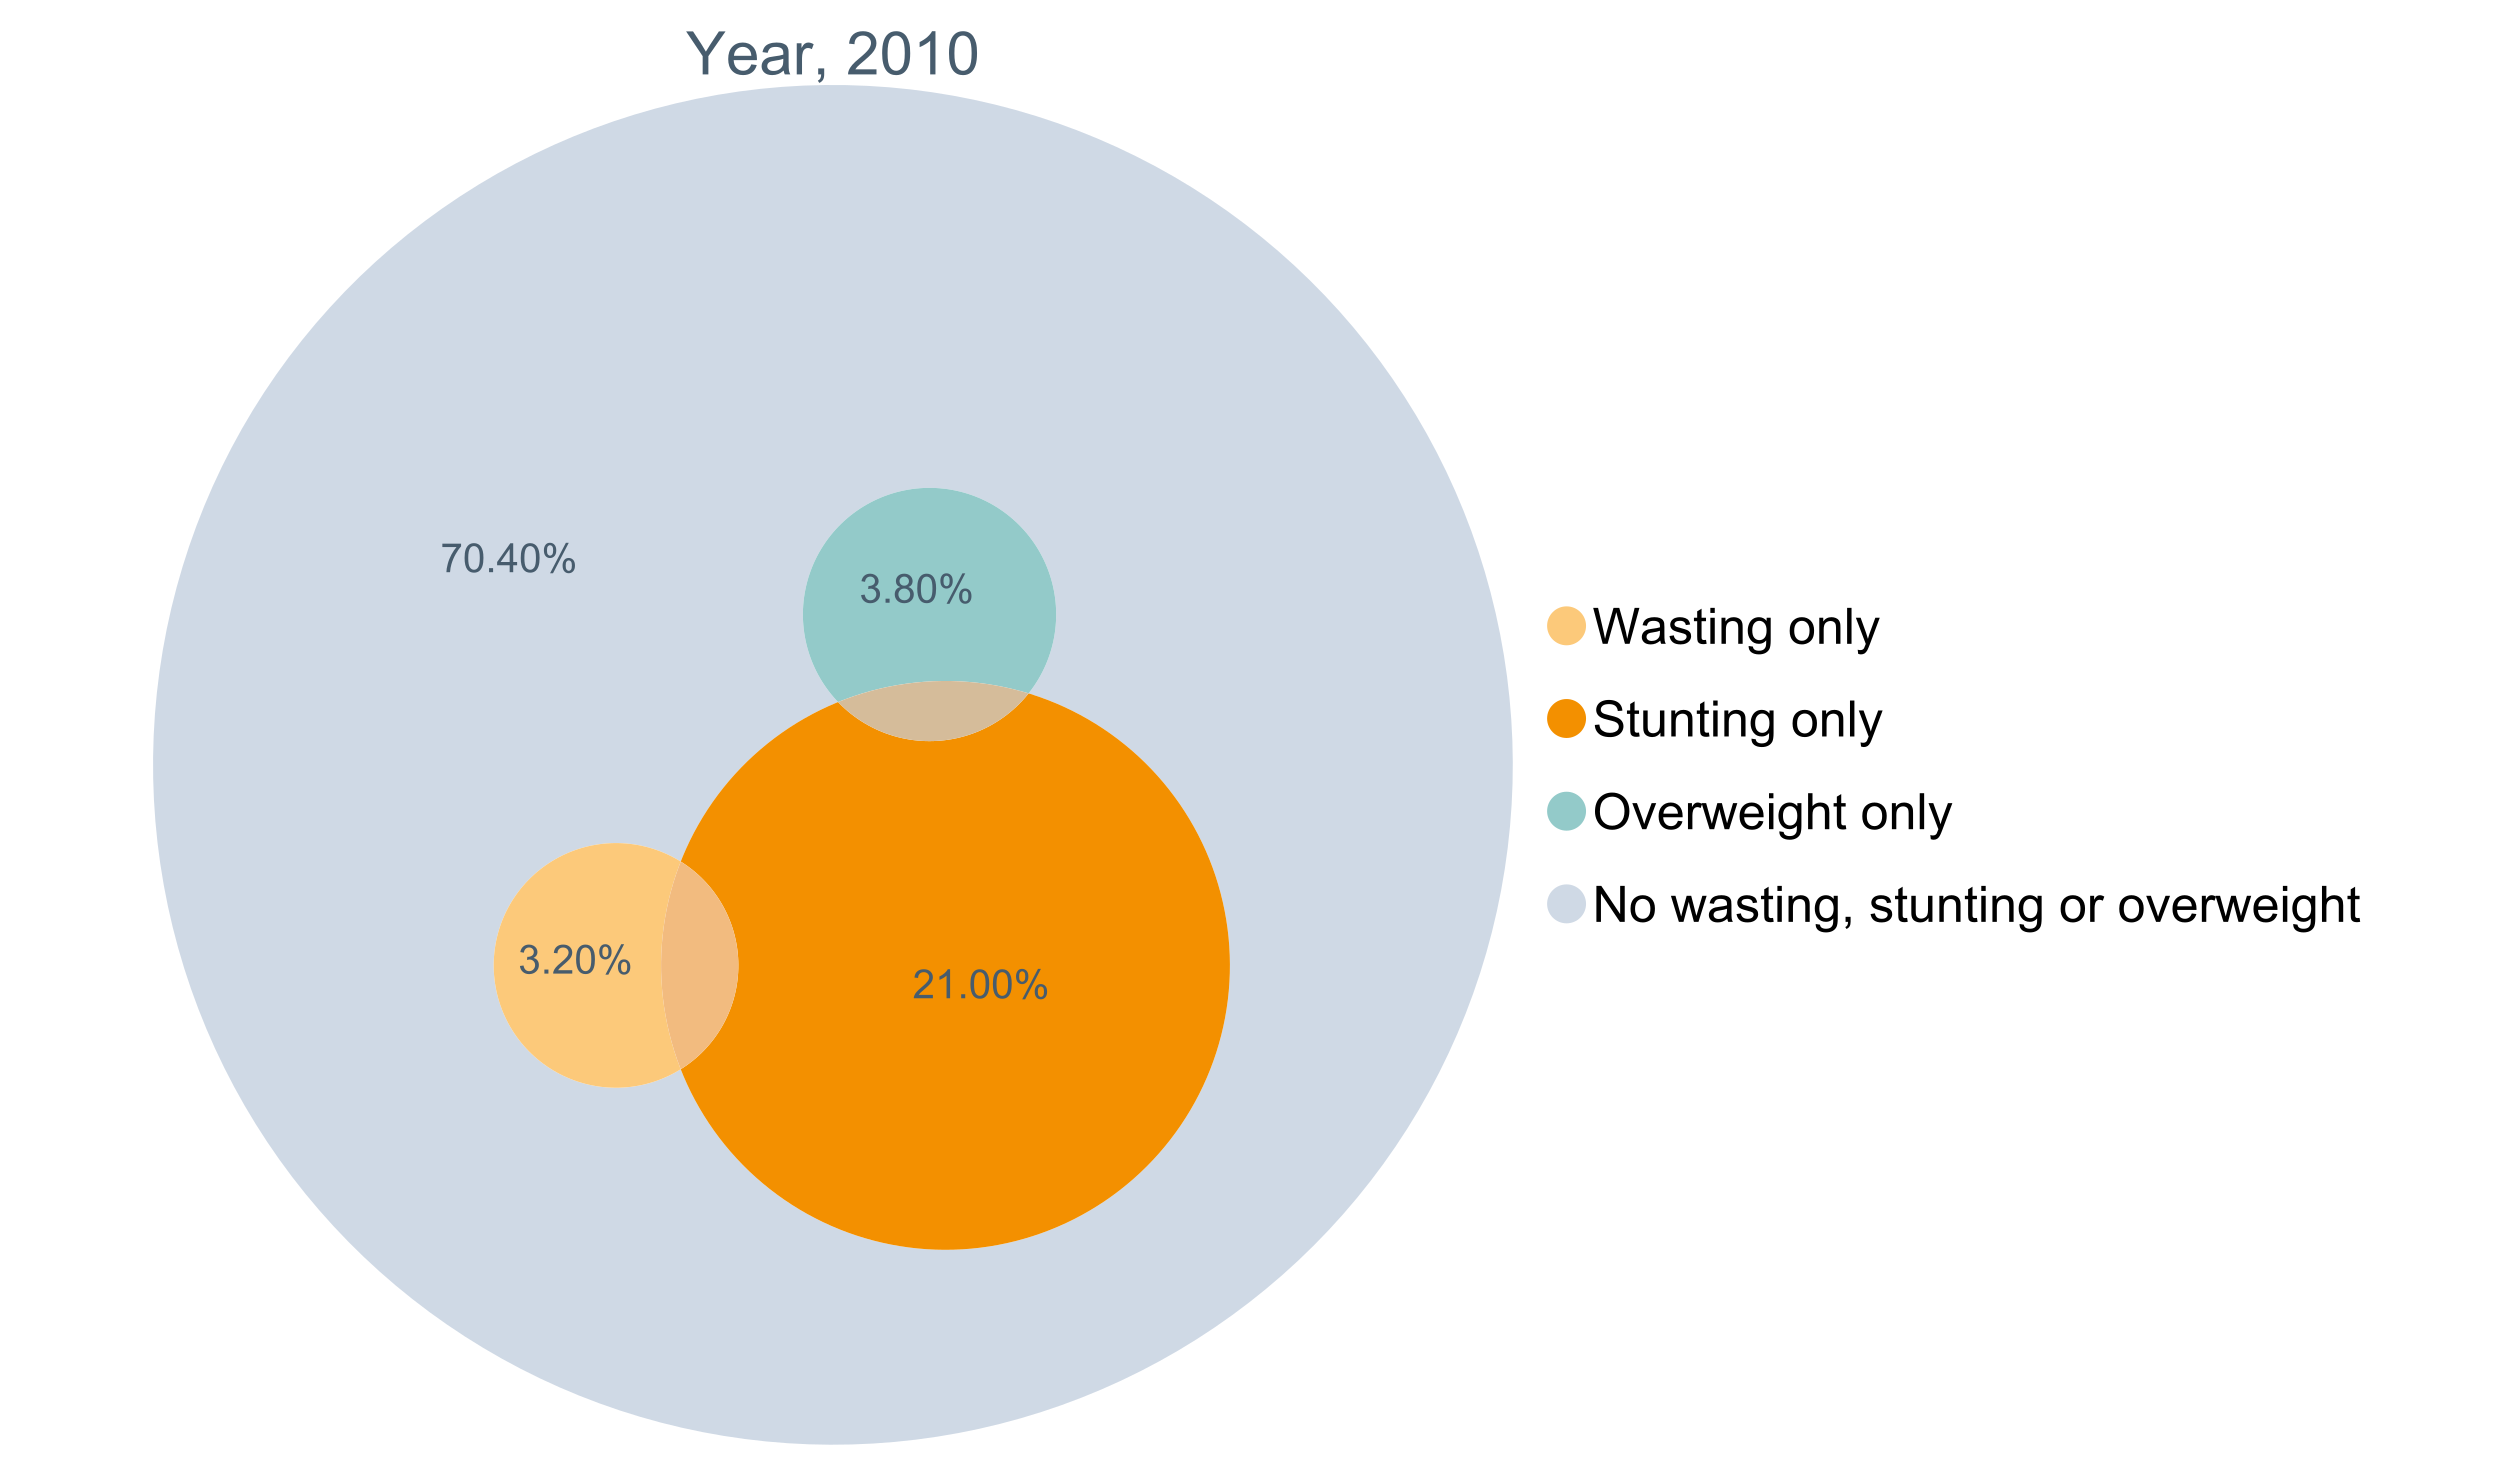 <?xml version="1.0" encoding="UTF-8"?>
<svg xmlns="http://www.w3.org/2000/svg" xmlns:xlink="http://www.w3.org/1999/xlink" width="1234.286pt" height="720pt" viewBox="0 0 1234.286 720" version="1.1">
<defs>
<g>
<symbol overflow="visible" id="glyph0-0">
<path style="stroke:none;" d="M 8.27 0 L 8.27 -8.996 L 0.086 -21.234 L 3.504 -21.234 L 7.691 -14.832 C 8.461 -13.633 9.18 -12.438 9.852 -11.242 C 10.484 -12.348 11.258 -13.598 12.168 -14.992 L 16.281 -21.234 L 19.555 -21.234 L 11.082 -8.996 L 11.082 0 Z M 8.27 0 "/>
</symbol>
<symbol overflow="visible" id="glyph0-1">
<path style="stroke:none;" d="M 12.488 -4.953 L 15.18 -4.621 C 14.754 -3.043 13.969 -1.82 12.82 -0.953 C 11.672 -0.086 10.203 0.344 8.418 0.348 C 6.164 0.344 4.379 -0.344 3.062 -1.73 C 1.742 -3.113 1.082 -5.059 1.086 -7.562 C 1.082 -10.148 1.75 -12.156 3.086 -13.586 C 4.418 -15.012 6.145 -15.727 8.27 -15.73 C 10.324 -15.727 12.008 -15.027 13.312 -13.629 C 14.617 -12.23 15.27 -10.262 15.27 -7.723 C 15.27 -7.566 15.262 -7.332 15.254 -7.027 L 3.781 -7.027 C 3.875 -5.332 4.355 -4.039 5.215 -3.145 C 6.074 -2.242 7.145 -1.793 8.43 -1.797 C 9.383 -1.793 10.199 -2.043 10.879 -2.551 C 11.555 -3.051 12.09 -3.852 12.488 -4.953 Z M 3.926 -9.168 L 12.516 -9.168 C 12.398 -10.461 12.07 -11.434 11.531 -12.082 C 10.699 -13.082 9.621 -13.582 8.301 -13.586 C 7.102 -13.582 6.094 -13.18 5.277 -12.383 C 4.461 -11.578 4.012 -10.508 3.926 -9.168 Z M 3.926 -9.168 "/>
</symbol>
<symbol overflow="visible" id="glyph0-2">
<path style="stroke:none;" d="M 11.992 -1.898 C 11.027 -1.078 10.098 -0.496 9.207 -0.16 C 8.309 0.18 7.352 0.344 6.332 0.348 C 4.641 0.344 3.34 -0.066 2.434 -0.891 C 1.52 -1.715 1.066 -2.77 1.07 -4.055 C 1.066 -4.809 1.238 -5.496 1.586 -6.121 C 1.926 -6.742 2.375 -7.242 2.934 -7.617 C 3.484 -7.992 4.109 -8.277 4.809 -8.473 C 5.32 -8.605 6.094 -8.734 7.125 -8.867 C 9.23 -9.113 10.781 -9.414 11.777 -9.762 C 11.785 -10.121 11.789 -10.348 11.793 -10.445 C 11.789 -11.504 11.543 -12.25 11.051 -12.688 C 10.387 -13.273 9.395 -13.57 8.082 -13.574 C 6.852 -13.57 5.949 -13.355 5.367 -12.93 C 4.781 -12.496 4.348 -11.734 4.07 -10.648 L 1.52 -10.996 C 1.746 -12.086 2.129 -12.965 2.664 -13.637 C 3.191 -14.305 3.961 -14.824 4.969 -15.188 C 5.973 -15.547 7.137 -15.727 8.461 -15.73 C 9.773 -15.727 10.84 -15.57 11.66 -15.266 C 12.48 -14.953 13.082 -14.566 13.469 -14.102 C 13.855 -13.629 14.125 -13.039 14.281 -12.328 C 14.367 -11.883 14.414 -11.078 14.414 -9.922 L 14.414 -6.445 C 14.414 -4.02 14.469 -2.484 14.578 -1.844 C 14.688 -1.199 14.906 -0.586 15.238 0 L 12.516 0 C 12.242 -0.539 12.066 -1.172 11.992 -1.898 Z M 11.777 -7.723 C 10.828 -7.332 9.406 -7 7.52 -6.734 C 6.441 -6.578 5.684 -6.406 5.242 -6.215 C 4.797 -6.02 4.453 -5.738 4.215 -5.367 C 3.969 -4.992 3.848 -4.578 3.852 -4.129 C 3.848 -3.43 4.113 -2.852 4.641 -2.391 C 5.168 -1.926 5.938 -1.691 6.953 -1.695 C 7.957 -1.691 8.852 -1.91 9.633 -2.352 C 10.414 -2.789 10.988 -3.391 11.355 -4.156 C 11.637 -4.742 11.777 -5.613 11.777 -6.766 Z M 11.777 -7.723 "/>
</symbol>
<symbol overflow="visible" id="glyph0-3">
<path style="stroke:none;" d="M 1.926 0 L 1.926 -15.383 L 4.273 -15.383 L 4.273 -13.051 C 4.867 -14.137 5.422 -14.855 5.93 -15.207 C 6.438 -15.551 6.996 -15.727 7.605 -15.73 C 8.48 -15.727 9.371 -15.445 10.285 -14.891 L 9.387 -12.473 C 8.746 -12.848 8.109 -13.035 7.477 -13.039 C 6.906 -13.035 6.391 -12.863 5.938 -12.523 C 5.48 -12.176 5.16 -11.703 4.969 -11.098 C 4.68 -10.168 4.535 -9.152 4.535 -8.055 L 4.535 0 Z M 1.926 0 "/>
</symbol>
<symbol overflow="visible" id="glyph0-4">
<path style="stroke:none;" d="M 2.637 0 L 2.637 -2.969 L 5.605 -2.969 L 5.605 0 C 5.602 1.09 5.406 1.969 5.023 2.641 C 4.633 3.309 4.023 3.828 3.188 4.199 L 2.461 3.086 C 3.012 2.84 3.418 2.484 3.68 2.02 C 3.938 1.547 4.082 0.875 4.113 0 Z M 2.637 0 "/>
</symbol>
<symbol overflow="visible" id="glyph0-5">
<path style="stroke:none;" d=""/>
</symbol>
<symbol overflow="visible" id="glyph0-6">
<path style="stroke:none;" d="M 14.934 -2.508 L 14.934 0 L 0.898 0 C 0.875 -0.625 0.977 -1.227 1.203 -1.812 C 1.555 -2.766 2.129 -3.707 2.918 -4.637 C 3.703 -5.559 4.84 -6.633 6.332 -7.852 C 8.637 -9.742 10.195 -11.238 11.008 -12.348 C 11.816 -13.449 12.223 -14.496 12.227 -15.484 C 12.223 -16.516 11.852 -17.387 11.117 -18.098 C 10.375 -18.805 9.414 -19.16 8.227 -19.164 C 6.969 -19.16 5.965 -18.785 5.215 -18.035 C 4.461 -17.281 4.078 -16.238 4.07 -14.906 L 1.391 -15.18 C 1.57 -17.176 2.262 -18.699 3.461 -19.75 C 4.656 -20.797 6.266 -21.32 8.285 -21.324 C 10.324 -21.32 11.938 -20.758 13.125 -19.629 C 14.312 -18.496 14.906 -17.094 14.906 -15.426 C 14.906 -14.574 14.73 -13.738 14.383 -12.922 C 14.035 -12.098 13.457 -11.234 12.652 -10.328 C 11.844 -9.418 10.504 -8.172 8.633 -6.59 C 7.062 -5.273 6.059 -4.383 5.617 -3.918 C 5.172 -3.445 4.805 -2.977 4.52 -2.508 Z M 14.934 -2.508 "/>
</symbol>
<symbol overflow="visible" id="glyph0-7">
<path style="stroke:none;" d="M 1.23 -10.473 C 1.23 -12.98 1.488 -15.004 2.004 -16.535 C 2.52 -18.066 3.285 -19.246 4.309 -20.078 C 5.324 -20.906 6.609 -21.32 8.156 -21.324 C 9.293 -21.32 10.289 -21.09 11.152 -20.633 C 12.008 -20.172 12.719 -19.512 13.281 -18.648 C 13.84 -17.785 14.281 -16.734 14.602 -15.492 C 14.918 -14.25 15.074 -12.574 15.078 -10.473 C 15.074 -7.977 14.82 -5.965 14.309 -4.438 C 13.797 -2.906 13.031 -1.727 12.016 -0.891 C 10.996 -0.055 9.711 0.363 8.156 0.363 C 6.109 0.363 4.5 -0.371 3.332 -1.84 C 1.93 -3.605 1.23 -6.48 1.23 -10.473 Z M 3.91 -10.473 C 3.906 -6.98 4.316 -4.66 5.133 -3.512 C 5.949 -2.355 6.957 -1.781 8.156 -1.781 C 9.352 -1.781 10.355 -2.359 11.176 -3.52 C 11.988 -4.676 12.398 -6.992 12.398 -10.473 C 12.398 -13.965 11.988 -16.289 11.176 -17.441 C 10.355 -18.586 9.34 -19.16 8.125 -19.164 C 6.926 -19.16 5.969 -18.652 5.258 -17.645 C 4.355 -16.348 3.906 -13.957 3.91 -10.473 Z M 3.91 -10.473 "/>
</symbol>
<symbol overflow="visible" id="glyph0-8">
<path style="stroke:none;" d="M 11.051 0 L 8.445 0 L 8.445 -16.613 C 7.812 -16.012 6.988 -15.414 5.973 -14.82 C 4.949 -14.219 4.035 -13.77 3.23 -13.473 L 3.23 -15.992 C 4.684 -16.672 5.961 -17.504 7.055 -18.48 C 8.145 -19.457 8.914 -20.402 9.371 -21.324 L 11.051 -21.324 Z M 11.051 0 "/>
</symbol>
<symbol overflow="visible" id="glyph1-0">
<path style="stroke:none;" d="M 5.016 0 L 0.305 -17.758 L 2.715 -17.758 L 5.414 -6.117 C 5.703 -4.898 5.953 -3.688 6.164 -2.484 C 6.617 -4.379 6.883 -5.473 6.965 -5.766 L 10.344 -17.758 L 13.18 -17.758 L 15.723 -8.77 C 16.355 -6.539 16.816 -4.445 17.102 -2.484 C 17.324 -3.605 17.621 -4.891 17.988 -6.348 L 20.773 -17.758 L 23.133 -17.758 L 18.266 0 L 16 0 L 12.258 -13.527 C 11.941 -14.656 11.754 -15.352 11.699 -15.613 C 11.512 -14.797 11.34 -14.102 11.18 -13.527 L 7.414 0 Z M 5.016 0 "/>
</symbol>
<symbol overflow="visible" id="glyph1-1">
<path style="stroke:none;" d="M 10.027 -1.586 C 9.215 -0.898 8.438 -0.414 7.695 -0.133 C 6.945 0.148 6.145 0.285 5.293 0.289 C 3.875 0.285 2.789 -0.055 2.031 -0.746 C 1.27 -1.434 0.891 -2.316 0.895 -3.391 C 0.891 -4.02 1.035 -4.594 1.324 -5.117 C 1.613 -5.633 1.988 -6.051 2.453 -6.371 C 2.914 -6.684 3.438 -6.922 4.02 -7.086 C 4.449 -7.195 5.094 -7.305 5.961 -7.414 C 7.715 -7.617 9.012 -7.867 9.848 -8.164 C 9.852 -8.461 9.855 -8.652 9.859 -8.734 C 9.855 -9.621 9.648 -10.246 9.242 -10.609 C 8.68 -11.098 7.852 -11.344 6.758 -11.348 C 5.727 -11.344 4.969 -11.164 4.484 -10.809 C 3.992 -10.445 3.633 -9.809 3.402 -8.902 L 1.273 -9.191 C 1.461 -10.102 1.781 -10.84 2.227 -11.402 C 2.672 -11.965 3.312 -12.395 4.152 -12.699 C 4.992 -12.996 5.965 -13.148 7.074 -13.152 C 8.168 -13.148 9.062 -13.02 9.75 -12.766 C 10.438 -12.504 10.941 -12.18 11.266 -11.789 C 11.586 -11.398 11.812 -10.902 11.941 -10.309 C 12.012 -9.934 12.047 -9.266 12.051 -8.297 L 12.051 -5.391 C 12.047 -3.363 12.094 -2.078 12.191 -1.543 C 12.281 -1.004 12.465 -0.492 12.742 0 L 10.465 0 C 10.238 -0.453 10.09 -0.98 10.027 -1.586 Z M 9.848 -6.457 C 9.055 -6.133 7.867 -5.855 6.285 -5.633 C 5.387 -5.5 4.754 -5.355 4.383 -5.195 C 4.012 -5.031 3.723 -4.793 3.523 -4.484 C 3.32 -4.172 3.223 -3.828 3.223 -3.453 C 3.223 -2.867 3.441 -2.383 3.883 -1.996 C 4.32 -1.609 4.965 -1.418 5.812 -1.418 C 6.652 -1.418 7.398 -1.602 8.055 -1.969 C 8.707 -2.336 9.188 -2.836 9.496 -3.477 C 9.727 -3.965 9.844 -4.691 9.848 -5.656 Z M 9.848 -6.457 "/>
</symbol>
<symbol overflow="visible" id="glyph1-2">
<path style="stroke:none;" d="M 0.762 -3.84 L 2.918 -4.18 C 3.039 -3.312 3.375 -2.652 3.93 -2.191 C 4.48 -1.73 5.254 -1.5 6.25 -1.5 C 7.246 -1.5 7.988 -1.703 8.477 -2.113 C 8.961 -2.52 9.203 -3 9.207 -3.551 C 9.203 -4.043 8.988 -4.43 8.562 -4.711 C 8.258 -4.906 7.516 -5.152 6.336 -5.449 C 4.734 -5.852 3.625 -6.199 3.008 -6.496 C 2.387 -6.789 1.918 -7.199 1.602 -7.723 C 1.281 -8.242 1.125 -8.816 1.125 -9.449 C 1.125 -10.02 1.254 -10.551 1.52 -11.039 C 1.777 -11.527 2.137 -11.934 2.594 -12.258 C 2.93 -12.508 3.391 -12.719 3.977 -12.891 C 4.559 -13.062 5.188 -13.148 5.863 -13.152 C 6.867 -13.148 7.754 -13.004 8.52 -12.715 C 9.281 -12.426 9.844 -12.031 10.207 -11.535 C 10.57 -11.039 10.82 -10.375 10.961 -9.543 L 8.828 -9.254 C 8.73 -9.91 8.449 -10.426 7.988 -10.801 C 7.52 -11.168 6.863 -11.355 6.02 -11.359 C 5.016 -11.355 4.301 -11.191 3.875 -10.863 C 3.445 -10.531 3.234 -10.145 3.234 -9.703 C 3.234 -9.418 3.32 -9.16 3.5 -8.938 C 3.672 -8.699 3.953 -8.508 4.336 -8.355 C 4.555 -8.273 5.195 -8.086 6.262 -7.801 C 7.801 -7.387 8.875 -7.051 9.488 -6.789 C 10.094 -6.523 10.574 -6.141 10.922 -5.645 C 11.27 -5.141 11.441 -4.52 11.445 -3.777 C 11.441 -3.047 11.23 -2.363 10.809 -1.723 C 10.383 -1.082 9.773 -0.586 8.977 -0.234 C 8.176 0.113 7.27 0.285 6.262 0.289 C 4.586 0.285 3.312 -0.059 2.438 -0.75 C 1.562 -1.445 1.004 -2.473 0.762 -3.84 Z M 0.762 -3.84 "/>
</symbol>
<symbol overflow="visible" id="glyph1-3">
<path style="stroke:none;" d="M 6.395 -1.949 L 6.711 -0.023 C 6.094 0.102 5.547 0.164 5.062 0.168 C 4.27 0.164 3.652 0.043 3.219 -0.207 C 2.781 -0.453 2.477 -0.781 2.301 -1.191 C 2.121 -1.598 2.031 -2.457 2.035 -3.766 L 2.035 -11.168 L 0.438 -11.168 L 0.438 -12.863 L 2.035 -12.863 L 2.035 -16.047 L 4.203 -17.355 L 4.203 -12.863 L 6.395 -12.863 L 6.395 -11.168 L 4.203 -11.168 L 4.203 -3.645 C 4.199 -3.023 4.238 -2.621 4.316 -2.445 C 4.391 -2.266 4.516 -2.125 4.691 -2.023 C 4.863 -1.914 5.113 -1.863 5.438 -1.867 C 5.68 -1.863 5.996 -1.891 6.395 -1.949 Z M 6.395 -1.949 "/>
</symbol>
<symbol overflow="visible" id="glyph1-4">
<path style="stroke:none;" d="M 1.648 -15.25 L 1.648 -17.758 L 3.828 -17.758 L 3.828 -15.25 Z M 1.648 0 L 1.648 -12.863 L 3.828 -12.863 L 3.828 0 Z M 1.648 0 "/>
</symbol>
<symbol overflow="visible" id="glyph1-5">
<path style="stroke:none;" d="M 1.637 0 L 1.637 -12.863 L 3.598 -12.863 L 3.598 -11.035 C 4.543 -12.441 5.906 -13.148 7.691 -13.152 C 8.465 -13.148 9.176 -13.008 9.828 -12.734 C 10.477 -12.453 10.965 -12.09 11.289 -11.637 C 11.609 -11.184 11.836 -10.645 11.965 -10.027 C 12.043 -9.621 12.082 -8.918 12.086 -7.91 L 12.086 0 L 9.906 0 L 9.906 -7.824 C 9.902 -8.707 9.816 -9.371 9.652 -9.816 C 9.48 -10.254 9.18 -10.605 8.75 -10.871 C 8.312 -11.129 7.809 -11.262 7.23 -11.266 C 6.301 -11.262 5.5 -10.965 4.828 -10.379 C 4.152 -9.785 3.812 -8.668 3.816 -7.023 L 3.816 0 Z M 1.637 0 "/>
</symbol>
<symbol overflow="visible" id="glyph1-6">
<path style="stroke:none;" d="M 1.234 1.066 L 3.355 1.379 C 3.441 2.031 3.688 2.508 4.094 2.809 C 4.633 3.207 5.371 3.41 6.309 3.414 C 7.316 3.41 8.098 3.207 8.648 2.809 C 9.195 2.402 9.566 1.84 9.762 1.113 C 9.875 0.668 9.926 -0.262 9.918 -1.684 C 8.965 -0.559 7.777 0 6.359 0 C 4.586 0 3.219 -0.637 2.254 -1.914 C 1.281 -3.188 0.797 -4.719 0.801 -6.504 C 0.797 -7.73 1.02 -8.859 1.465 -9.898 C 1.91 -10.934 2.555 -11.738 3.398 -12.305 C 4.242 -12.867 5.23 -13.148 6.371 -13.152 C 7.887 -13.148 9.141 -12.535 10.125 -11.312 L 10.125 -12.863 L 12.137 -12.863 L 12.137 -1.742 C 12.133 0.258 11.93 1.672 11.523 2.512 C 11.113 3.344 10.469 4.004 9.586 4.492 C 8.703 4.973 7.613 5.215 6.324 5.219 C 4.785 5.215 3.547 4.871 2.602 4.184 C 1.656 3.492 1.199 2.453 1.234 1.066 Z M 3.039 -6.66 C 3.035 -4.969 3.371 -3.738 4.043 -2.965 C 4.715 -2.191 5.555 -1.805 6.566 -1.805 C 7.562 -1.805 8.402 -2.188 9.082 -2.961 C 9.762 -3.727 10.102 -4.938 10.102 -6.59 C 10.102 -8.16 9.75 -9.348 9.055 -10.148 C 8.352 -10.945 7.512 -11.344 6.527 -11.348 C 5.559 -11.344 4.734 -10.949 4.055 -10.168 C 3.375 -9.379 3.035 -8.211 3.039 -6.66 Z M 3.039 -6.66 "/>
</symbol>
<symbol overflow="visible" id="glyph1-7">
<path style="stroke:none;" d=""/>
</symbol>
<symbol overflow="visible" id="glyph1-8">
<path style="stroke:none;" d="M 0.824 -6.43 C 0.82 -8.809 1.48 -10.574 2.809 -11.723 C 3.91 -12.672 5.262 -13.148 6.855 -13.152 C 8.621 -13.148 10.066 -12.57 11.191 -11.414 C 12.312 -10.254 12.871 -8.652 12.875 -6.613 C 12.871 -4.953 12.625 -3.652 12.129 -2.707 C 11.633 -1.758 10.91 -1.02 9.961 -0.496 C 9.012 0.027 7.977 0.285 6.855 0.289 C 5.055 0.285 3.598 -0.289 2.488 -1.441 C 1.375 -2.594 0.82 -4.254 0.824 -6.43 Z M 3.062 -6.43 C 3.059 -4.781 3.418 -3.551 4.141 -2.73 C 4.855 -1.91 5.762 -1.5 6.855 -1.5 C 7.934 -1.5 8.832 -1.91 9.555 -2.734 C 10.27 -3.559 10.629 -4.816 10.633 -6.504 C 10.629 -8.094 10.266 -9.297 9.547 -10.117 C 8.82 -10.934 7.926 -11.344 6.855 -11.348 C 5.762 -11.344 4.855 -10.938 4.141 -10.125 C 3.418 -9.309 3.059 -8.074 3.062 -6.43 Z M 3.062 -6.43 "/>
</symbol>
<symbol overflow="visible" id="glyph1-9">
<path style="stroke:none;" d="M 1.586 0 L 1.586 -17.758 L 3.766 -17.758 L 3.766 0 Z M 1.586 0 "/>
</symbol>
<symbol overflow="visible" id="glyph1-10">
<path style="stroke:none;" d="M 1.539 4.953 L 1.297 2.906 C 1.77 3.035 2.188 3.098 2.543 3.102 C 3.027 3.098 3.414 3.02 3.703 2.859 C 3.992 2.695 4.23 2.469 4.422 2.18 C 4.555 1.961 4.777 1.418 5.086 0.559 C 5.125 0.434 5.188 0.258 5.281 0.023 L 0.398 -12.863 L 2.75 -12.863 L 5.426 -5.414 C 5.77 -4.469 6.078 -3.473 6.359 -2.434 C 6.605 -3.434 6.906 -4.414 7.254 -5.367 L 10.004 -12.863 L 12.184 -12.863 L 7.293 0.219 C 6.766 1.625 6.355 2.598 6.066 3.137 C 5.676 3.852 5.234 4.379 4.734 4.715 C 4.234 5.047 3.637 5.215 2.941 5.219 C 2.52 5.215 2.051 5.125 1.539 4.953 Z M 1.539 4.953 "/>
</symbol>
<symbol overflow="visible" id="glyph1-11">
<path style="stroke:none;" d="M 1.113 -5.703 L 3.332 -5.898 C 3.434 -5.008 3.676 -4.277 4.062 -3.711 C 4.445 -3.141 5.043 -2.684 5.852 -2.332 C 6.656 -1.98 7.562 -1.805 8.574 -1.805 C 9.465 -1.805 10.258 -1.938 10.949 -2.203 C 11.633 -2.469 12.145 -2.832 12.48 -3.301 C 12.816 -3.762 12.984 -4.27 12.984 -4.82 C 12.984 -5.375 12.82 -5.859 12.5 -6.277 C 12.172 -6.691 11.641 -7.043 10.902 -7.328 C 10.422 -7.512 9.367 -7.801 7.738 -8.191 C 6.105 -8.582 4.965 -8.949 4.312 -9.301 C 3.461 -9.742 2.828 -10.293 2.414 -10.953 C 2 -11.609 1.793 -12.348 1.793 -13.164 C 1.793 -14.059 2.047 -14.898 2.555 -15.68 C 3.062 -16.457 3.805 -17.047 4.785 -17.453 C 5.758 -17.855 6.844 -18.059 8.043 -18.059 C 9.355 -18.059 10.516 -17.844 11.523 -17.422 C 12.527 -16.996 13.301 -16.375 13.844 -15.551 C 14.383 -14.727 14.672 -13.793 14.715 -12.754 L 12.465 -12.586 C 12.34 -13.707 11.93 -14.555 11.234 -15.129 C 10.531 -15.699 9.5 -15.984 8.141 -15.988 C 6.715 -15.984 5.68 -15.723 5.031 -15.207 C 4.379 -14.684 4.055 -14.059 4.059 -13.324 C 4.055 -12.684 4.285 -12.156 4.746 -11.75 C 5.199 -11.336 6.379 -10.914 8.289 -10.484 C 10.199 -10.047 11.512 -9.672 12.223 -9.352 C 13.254 -8.875 14.016 -8.27 14.508 -7.539 C 15 -6.809 15.246 -5.969 15.25 -5.016 C 15.246 -4.07 14.977 -3.18 14.438 -2.344 C 13.895 -1.508 13.117 -0.855 12.105 -0.391 C 11.09 0.074 9.949 0.305 8.684 0.305 C 7.074 0.305 5.727 0.07 4.645 -0.398 C 3.555 -0.867 2.703 -1.57 2.09 -2.512 C 1.469 -3.453 1.145 -4.516 1.113 -5.703 Z M 1.113 -5.703 "/>
</symbol>
<symbol overflow="visible" id="glyph1-12">
<path style="stroke:none;" d="M 10.066 0 L 10.066 -1.891 C 9.062 -0.438 7.699 0.285 5.984 0.289 C 5.219 0.285 4.512 0.145 3.855 -0.145 C 3.199 -0.434 2.711 -0.801 2.391 -1.242 C 2.07 -1.68 1.844 -2.219 1.719 -2.859 C 1.625 -3.285 1.582 -3.961 1.586 -4.895 L 1.586 -12.863 L 3.766 -12.863 L 3.766 -5.73 C 3.762 -4.59 3.805 -3.82 3.898 -3.426 C 4.031 -2.852 4.324 -2.402 4.77 -2.074 C 5.215 -1.746 5.762 -1.582 6.418 -1.586 C 7.07 -1.582 7.688 -1.75 8.262 -2.09 C 8.832 -2.422 9.234 -2.879 9.477 -3.457 C 9.711 -4.035 9.832 -4.871 9.836 -5.973 L 9.836 -12.863 L 12.016 -12.863 L 12.016 0 Z M 10.066 0 "/>
</symbol>
<symbol overflow="visible" id="glyph1-13">
<path style="stroke:none;" d="M 1.199 -8.648 C 1.195 -11.594 1.984 -13.898 3.57 -15.57 C 5.148 -17.234 7.195 -18.07 9.703 -18.07 C 11.34 -18.07 12.816 -17.676 14.133 -16.895 C 15.449 -16.109 16.453 -15.02 17.145 -13.621 C 17.832 -12.219 18.176 -10.629 18.18 -8.855 C 18.176 -7.051 17.812 -5.441 17.09 -4.02 C 16.359 -2.598 15.328 -1.52 14 -0.793 C 12.664 -0.059 11.23 0.305 9.691 0.305 C 8.02 0.305 6.523 -0.098 5.207 -0.906 C 3.891 -1.715 2.895 -2.816 2.215 -4.215 C 1.535 -5.605 1.195 -7.086 1.199 -8.648 Z M 3.621 -8.613 C 3.621 -6.473 4.195 -4.785 5.348 -3.555 C 6.496 -2.32 7.938 -1.703 9.676 -1.707 C 11.441 -1.703 12.898 -2.324 14.043 -3.57 C 15.184 -4.812 15.754 -6.578 15.758 -8.867 C 15.754 -10.309 15.512 -11.57 15.023 -12.652 C 14.535 -13.727 13.82 -14.562 12.879 -15.156 C 11.938 -15.746 10.883 -16.043 9.715 -16.047 C 8.051 -16.043 6.617 -15.473 5.418 -14.332 C 4.219 -13.191 3.621 -11.285 3.621 -8.613 Z M 3.621 -8.613 "/>
</symbol>
<symbol overflow="visible" id="glyph1-14">
<path style="stroke:none;" d="M 5.207 0 L 0.316 -12.863 L 2.617 -12.863 L 5.379 -5.16 C 5.676 -4.328 5.949 -3.465 6.203 -2.566 C 6.395 -3.246 6.664 -4.062 7.012 -5.016 L 9.871 -12.863 L 12.113 -12.863 L 7.242 0 Z M 5.207 0 "/>
</symbol>
<symbol overflow="visible" id="glyph1-15">
<path style="stroke:none;" d="M 10.441 -4.141 L 12.695 -3.863 C 12.336 -2.543 11.676 -1.523 10.719 -0.801 C 9.754 -0.074 8.527 0.285 7.039 0.289 C 5.152 0.285 3.66 -0.289 2.562 -1.445 C 1.457 -2.602 0.906 -4.227 0.91 -6.324 C 0.906 -8.484 1.465 -10.164 2.578 -11.359 C 3.691 -12.551 5.137 -13.148 6.914 -13.152 C 8.633 -13.148 10.035 -12.562 11.129 -11.395 C 12.215 -10.223 12.762 -8.578 12.766 -6.457 C 12.762 -6.324 12.758 -6.129 12.754 -5.875 L 3.16 -5.875 C 3.238 -4.457 3.641 -3.375 4.359 -2.625 C 5.078 -1.875 5.973 -1.5 7.051 -1.5 C 7.848 -1.5 8.531 -1.707 9.098 -2.129 C 9.66 -2.547 10.109 -3.219 10.441 -4.141 Z M 3.281 -7.668 L 10.465 -7.668 C 10.367 -8.746 10.09 -9.559 9.641 -10.102 C 8.941 -10.938 8.043 -11.355 6.941 -11.359 C 5.938 -11.355 5.094 -11.02 4.414 -10.355 C 3.727 -9.684 3.352 -8.789 3.281 -7.668 Z M 3.281 -7.668 "/>
</symbol>
<symbol overflow="visible" id="glyph1-16">
<path style="stroke:none;" d="M 1.609 0 L 1.609 -12.863 L 3.574 -12.863 L 3.574 -10.914 C 4.074 -11.824 4.535 -12.426 4.961 -12.715 C 5.383 -13.004 5.848 -13.148 6.359 -13.152 C 7.09 -13.148 7.836 -12.914 8.598 -12.453 L 7.848 -10.43 C 7.312 -10.742 6.781 -10.898 6.25 -10.902 C 5.77 -10.898 5.34 -10.754 4.965 -10.469 C 4.582 -10.18 4.312 -9.781 4.156 -9.277 C 3.91 -8.496 3.789 -7.648 3.793 -6.734 L 3.793 0 Z M 1.609 0 "/>
</symbol>
<symbol overflow="visible" id="glyph1-17">
<path style="stroke:none;" d="M 4.008 0 L 0.074 -12.863 L 2.324 -12.863 L 4.371 -5.438 L 5.137 -2.676 C 5.164 -2.812 5.387 -3.695 5.801 -5.328 L 7.848 -12.863 L 10.09 -12.863 L 12.016 -5.402 L 12.656 -2.941 L 13.395 -5.426 L 15.602 -12.863 L 17.719 -12.863 L 13.699 0 L 11.434 0 L 9.387 -7.703 L 8.891 -9.895 L 6.285 0 Z M 4.008 0 "/>
</symbol>
<symbol overflow="visible" id="glyph1-18">
<path style="stroke:none;" d="M 1.637 0 L 1.637 -17.758 L 3.816 -17.758 L 3.816 -11.387 C 4.828 -12.559 6.113 -13.148 7.668 -13.152 C 8.617 -13.148 9.445 -12.961 10.148 -12.59 C 10.852 -12.211 11.352 -11.691 11.656 -11.031 C 11.957 -10.367 12.109 -9.406 12.113 -8.152 L 12.113 0 L 9.934 0 L 9.934 -8.152 C 9.93 -9.238 9.695 -10.031 9.223 -10.531 C 8.75 -11.023 8.082 -11.273 7.219 -11.277 C 6.57 -11.273 5.961 -11.105 5.395 -10.773 C 4.824 -10.434 4.418 -9.98 4.18 -9.41 C 3.934 -8.836 3.812 -8.043 3.816 -7.039 L 3.816 0 Z M 1.637 0 "/>
</symbol>
<symbol overflow="visible" id="glyph1-19">
<path style="stroke:none;" d="M 1.891 0 L 1.891 -17.758 L 4.301 -17.758 L 13.625 -3.816 L 13.625 -17.758 L 15.879 -17.758 L 15.879 0 L 13.469 0 L 4.141 -13.953 L 4.141 0 Z M 1.891 0 "/>
</symbol>
<symbol overflow="visible" id="glyph1-20">
<path style="stroke:none;" d="M 2.203 0 L 2.203 -2.484 L 4.688 -2.484 L 4.688 0 C 4.688 0.91 4.523 1.645 4.203 2.207 C 3.875 2.766 3.363 3.199 2.664 3.512 L 2.059 2.578 C 2.516 2.375 2.855 2.078 3.074 1.688 C 3.289 1.297 3.41 0.734 3.441 0 Z M 2.203 0 "/>
</symbol>
<symbol overflow="visible" id="glyph2-0">
<path style="stroke:none;" d="M 0.945 -12.406 L 0.945 -14.09 L 10.188 -14.09 L 10.188 -12.727 C 9.277 -11.758 8.375 -10.473 7.484 -8.871 C 6.586 -7.266 5.898 -5.617 5.414 -3.926 C 5.062 -2.73 4.836 -1.422 4.742 0 L 2.941 0 C 2.957 -1.121 3.176 -2.477 3.602 -4.07 C 4.02 -5.66 4.625 -7.195 5.418 -8.672 C 6.203 -10.148 7.043 -11.391 7.938 -12.406 Z M 0.945 -12.406 "/>
</symbol>
<symbol overflow="visible" id="glyph2-1">
<path style="stroke:none;" d="M 0.828 -7.039 C 0.824 -8.727 1 -10.086 1.348 -11.117 C 1.695 -12.141 2.211 -12.934 2.898 -13.496 C 3.582 -14.051 4.445 -14.332 5.484 -14.336 C 6.25 -14.332 6.922 -14.176 7.5 -13.871 C 8.078 -13.559 8.555 -13.117 8.93 -12.539 C 9.305 -11.957 9.598 -11.246 9.816 -10.414 C 10.027 -9.578 10.137 -8.453 10.137 -7.039 C 10.137 -5.359 9.965 -4.008 9.621 -2.984 C 9.277 -1.953 8.762 -1.16 8.078 -0.598 C 7.391 -0.039 6.527 0.238 5.484 0.242 C 4.105 0.238 3.023 -0.25 2.238 -1.238 C 1.297 -2.422 0.824 -4.355 0.828 -7.039 Z M 2.629 -7.039 C 2.625 -4.691 2.898 -3.133 3.449 -2.359 C 3.996 -1.582 4.676 -1.195 5.484 -1.199 C 6.289 -1.195 6.965 -1.586 7.512 -2.367 C 8.059 -3.145 8.332 -4.699 8.336 -7.039 C 8.332 -9.387 8.059 -10.949 7.512 -11.723 C 6.965 -12.492 6.281 -12.879 5.465 -12.883 C 4.656 -12.879 4.012 -12.539 3.535 -11.863 C 2.926 -10.988 2.625 -9.379 2.629 -7.039 Z M 2.629 -7.039 "/>
</symbol>
<symbol overflow="visible" id="glyph2-2">
<path style="stroke:none;" d="M 1.812 0 L 1.812 -1.996 L 3.809 -1.996 L 3.809 0 Z M 1.812 0 "/>
</symbol>
<symbol overflow="visible" id="glyph2-3">
<path style="stroke:none;" d="M 6.445 0 L 6.445 -3.418 L 0.254 -3.418 L 0.254 -5.023 L 6.77 -14.277 L 8.199 -14.277 L 8.199 -5.023 L 10.129 -5.023 L 10.129 -3.418 L 8.199 -3.418 L 8.199 0 Z M 6.445 -5.023 L 6.445 -11.461 L 1.977 -5.023 Z M 6.445 -5.023 "/>
</symbol>
<symbol overflow="visible" id="glyph2-4">
<path style="stroke:none;" d="M 1.16 -10.848 C 1.16 -11.863 1.414 -12.73 1.93 -13.449 C 2.438 -14.16 3.184 -14.52 4.16 -14.52 C 5.055 -14.52 5.793 -14.199 6.383 -13.559 C 6.969 -12.918 7.266 -11.977 7.266 -10.742 C 7.266 -9.531 6.969 -8.602 6.375 -7.949 C 5.781 -7.297 5.047 -6.973 4.18 -6.973 C 3.312 -6.973 2.594 -7.293 2.02 -7.938 C 1.445 -8.578 1.16 -9.547 1.16 -10.848 Z M 4.207 -13.312 C 3.77 -13.312 3.406 -13.121 3.121 -12.746 C 2.828 -12.367 2.684 -11.676 2.688 -10.672 C 2.684 -9.754 2.828 -9.109 3.125 -8.738 C 3.414 -8.363 3.777 -8.18 4.207 -8.18 C 4.648 -8.18 5.012 -8.367 5.301 -8.742 C 5.586 -9.117 5.73 -9.805 5.734 -10.809 C 5.73 -11.727 5.586 -12.375 5.297 -12.75 C 5.004 -13.125 4.641 -13.312 4.207 -13.312 Z M 4.215 0.527 L 12.027 -14.52 L 13.449 -14.52 L 5.668 0.527 Z M 10.391 -3.352 C 10.387 -4.375 10.645 -5.242 11.16 -5.953 C 11.672 -6.664 12.418 -7.02 13.398 -7.02 C 14.293 -7.02 15.035 -6.699 15.625 -6.059 C 16.211 -5.418 16.504 -4.477 16.508 -3.242 C 16.504 -2.031 16.207 -1.102 15.613 -0.449 C 15.016 0.203 14.281 0.527 13.41 0.527 C 12.543 0.527 11.824 0.207 11.25 -0.441 C 10.676 -1.082 10.387 -2.055 10.391 -3.352 Z M 13.449 -5.812 C 13.004 -5.812 12.641 -5.621 12.352 -5.246 C 12.062 -4.867 11.918 -4.18 11.918 -3.176 C 11.918 -2.266 12.062 -1.621 12.355 -1.246 C 12.648 -0.867 13.008 -0.68 13.438 -0.684 C 13.883 -0.68 14.254 -0.867 14.543 -1.246 C 14.832 -1.621 14.977 -2.309 14.977 -3.312 C 14.977 -4.23 14.828 -4.879 14.539 -5.254 C 14.242 -5.625 13.879 -5.812 13.449 -5.812 Z M 13.449 -5.812 "/>
</symbol>
<symbol overflow="visible" id="glyph2-5">
<path style="stroke:none;" d="M 0.836 -3.77 L 2.59 -4.004 C 2.789 -3.004 3.129 -2.289 3.617 -1.855 C 4.098 -1.414 4.688 -1.195 5.387 -1.199 C 6.207 -1.195 6.902 -1.48 7.473 -2.055 C 8.039 -2.621 8.324 -3.328 8.328 -4.18 C 8.324 -4.98 8.062 -5.645 7.539 -6.168 C 7.012 -6.688 6.344 -6.949 5.531 -6.953 C 5.199 -6.949 4.785 -6.883 4.293 -6.758 L 4.488 -8.297 C 4.605 -8.281 4.699 -8.273 4.773 -8.277 C 5.516 -8.273 6.188 -8.469 6.785 -8.859 C 7.383 -9.25 7.68 -9.852 7.684 -10.664 C 7.68 -11.305 7.465 -11.836 7.031 -12.262 C 6.594 -12.68 6.031 -12.891 5.348 -12.895 C 4.664 -12.891 4.094 -12.676 3.641 -12.25 C 3.184 -11.82 2.895 -11.18 2.766 -10.324 L 1.012 -10.633 C 1.227 -11.809 1.715 -12.719 2.473 -13.367 C 3.23 -14.008 4.176 -14.332 5.309 -14.336 C 6.086 -14.332 6.801 -14.164 7.457 -13.832 C 8.109 -13.496 8.609 -13.039 8.961 -12.465 C 9.305 -11.883 9.48 -11.27 9.484 -10.625 C 9.48 -10.004 9.316 -9.441 8.988 -8.938 C 8.656 -8.43 8.164 -8.027 7.52 -7.73 C 8.359 -7.535 9.016 -7.133 9.484 -6.52 C 9.949 -5.906 10.184 -5.137 10.188 -4.215 C 10.184 -2.965 9.73 -1.91 8.824 -1.047 C 7.914 -0.18 6.762 0.25 5.375 0.254 C 4.117 0.25 3.078 -0.121 2.254 -0.867 C 1.422 -1.613 0.949 -2.578 0.836 -3.77 Z M 0.836 -3.77 "/>
</symbol>
<symbol overflow="visible" id="glyph2-6">
<path style="stroke:none;" d="M 10.039 -1.684 L 10.039 0 L 0.605 0 C 0.59 -0.422 0.66 -0.828 0.809 -1.219 C 1.047 -1.859 1.43 -2.488 1.961 -3.113 C 2.488 -3.734 3.254 -4.457 4.254 -5.277 C 5.805 -6.547 6.852 -7.555 7.398 -8.301 C 7.941 -9.043 8.215 -9.746 8.219 -10.41 C 8.215 -11.102 7.965 -11.688 7.473 -12.168 C 6.973 -12.641 6.328 -12.879 5.531 -12.883 C 4.688 -12.879 4.012 -12.625 3.504 -12.121 C 2.996 -11.613 2.738 -10.914 2.738 -10.02 L 0.934 -10.207 C 1.055 -11.551 1.52 -12.574 2.328 -13.277 C 3.129 -13.98 4.211 -14.332 5.57 -14.336 C 6.938 -14.332 8.02 -13.953 8.82 -13.195 C 9.617 -12.434 10.02 -11.492 10.02 -10.371 C 10.02 -9.801 9.902 -9.238 9.668 -8.688 C 9.434 -8.133 9.047 -7.551 8.508 -6.941 C 7.965 -6.328 7.062 -5.492 5.805 -4.43 C 4.75 -3.547 4.074 -2.945 3.777 -2.633 C 3.477 -2.312 3.23 -1.996 3.039 -1.684 Z M 10.039 -1.684 "/>
</symbol>
<symbol overflow="visible" id="glyph2-7">
<path style="stroke:none;" d="M 7.43 0 L 5.676 0 L 5.676 -11.172 C 5.25 -10.766 4.695 -10.363 4.016 -9.961 C 3.328 -9.559 2.715 -9.258 2.172 -9.059 L 2.172 -10.75 C 3.148 -11.207 4.004 -11.766 4.742 -12.426 C 5.473 -13.078 5.992 -13.715 6.301 -14.336 L 7.43 -14.336 Z M 7.43 0 "/>
</symbol>
<symbol overflow="visible" id="glyph2-8">
<path style="stroke:none;" d="M 3.523 -7.742 C 2.793 -8.004 2.254 -8.383 1.906 -8.879 C 1.555 -9.371 1.383 -9.965 1.383 -10.652 C 1.383 -11.691 1.754 -12.562 2.5 -13.273 C 3.246 -13.977 4.242 -14.332 5.484 -14.336 C 6.727 -14.332 7.727 -13.969 8.492 -13.25 C 9.25 -12.523 9.633 -11.645 9.633 -10.605 C 9.633 -9.941 9.457 -9.363 9.109 -8.875 C 8.762 -8.383 8.234 -8.004 7.527 -7.742 C 8.402 -7.453 9.07 -6.992 9.527 -6.359 C 9.984 -5.719 10.211 -4.961 10.215 -4.082 C 10.211 -2.859 9.781 -1.832 8.918 -1.004 C 8.055 -0.172 6.918 0.238 5.512 0.242 C 4.102 0.238 2.965 -0.176 2.102 -1.008 C 1.238 -1.84 0.809 -2.879 0.809 -4.129 C 0.809 -5.055 1.043 -5.832 1.512 -6.461 C 1.98 -7.086 2.648 -7.512 3.523 -7.742 Z M 3.176 -10.711 C 3.176 -10.035 3.391 -9.48 3.828 -9.055 C 4.258 -8.625 4.824 -8.414 5.523 -8.414 C 6.195 -8.414 6.746 -8.625 7.18 -9.051 C 7.609 -9.477 7.828 -9.996 7.828 -10.613 C 7.828 -11.254 7.605 -11.797 7.16 -12.234 C 6.715 -12.672 6.16 -12.891 5.504 -12.895 C 4.832 -12.891 4.277 -12.676 3.836 -12.25 C 3.395 -11.82 3.176 -11.309 3.176 -10.711 Z M 2.609 -4.121 C 2.605 -3.617 2.727 -3.133 2.965 -2.668 C 3.199 -2.199 3.551 -1.84 4.02 -1.582 C 4.488 -1.324 4.992 -1.195 5.531 -1.199 C 6.367 -1.195 7.059 -1.465 7.605 -2.004 C 8.148 -2.543 8.418 -3.227 8.422 -4.062 C 8.418 -4.902 8.137 -5.602 7.578 -6.156 C 7.016 -6.707 6.316 -6.984 5.473 -6.984 C 4.645 -6.984 3.961 -6.711 3.422 -6.164 C 2.879 -5.617 2.605 -4.934 2.609 -4.121 Z M 2.609 -4.121 "/>
</symbol>
</g>
</defs>
<g id="surface33088">
<g style="fill:rgb(27.843%,36.078%,42.745%);fill-opacity:1;">
  <use xlink:href="#glyph0-0" x="338.652" y="36.73"/>
  <use xlink:href="#glyph0-1" x="358.44" y="36.73"/>
  <use xlink:href="#glyph0-2" x="374.939" y="36.73"/>
  <use xlink:href="#glyph0-3" x="391.438" y="36.73"/>
  <use xlink:href="#glyph0-4" x="401.317" y="36.73"/>
  <use xlink:href="#glyph0-5" x="409.56" y="36.73"/>
  <use xlink:href="#glyph0-6" x="417.802" y="36.73"/>
  <use xlink:href="#glyph0-7" x="434.301" y="36.73"/>
  <use xlink:href="#glyph0-8" x="450.8" y="36.73"/>
  <use xlink:href="#glyph0-7" x="467.3" y="36.73"/>
</g>
<path style=" stroke:none;fill-rule:nonzero;fill:rgb(98.824%,78.824%,47.843%);fill-opacity:1;" d="M 783.055 308.984 C 783.055 314.293 778.75 318.598 773.441 318.598 C 768.129 318.598 763.824 314.293 763.824 308.984 C 763.824 303.672 768.129 299.367 773.441 299.367 C 778.75 299.367 783.055 303.672 783.055 308.984 "/>
<g style="fill:rgb(0%,0%,0%);fill-opacity:1;">
  <use xlink:href="#glyph1-0" x="786.273" y="317.863"/>
  <use xlink:href="#glyph1-1" x="809.686" y="317.863"/>
  <use xlink:href="#glyph1-2" x="823.482" y="317.863"/>
  <use xlink:href="#glyph1-3" x="835.885" y="317.863"/>
  <use xlink:href="#glyph1-4" x="842.776" y="317.863"/>
  <use xlink:href="#glyph1-5" x="848.287" y="317.863"/>
  <use xlink:href="#glyph1-6" x="862.083" y="317.863"/>
  <use xlink:href="#glyph1-7" x="875.879" y="317.863"/>
  <use xlink:href="#glyph1-8" x="882.77" y="317.863"/>
  <use xlink:href="#glyph1-5" x="896.566" y="317.863"/>
  <use xlink:href="#glyph1-9" x="910.362" y="317.863"/>
  <use xlink:href="#glyph1-10" x="915.873" y="317.863"/>
</g>
<path style=" stroke:none;fill-rule:nonzero;fill:rgb(95.294%,56.471%,0%);fill-opacity:1;" d="M 783.055 354.738 C 783.055 360.051 778.75 364.355 773.441 364.355 C 768.129 364.355 763.824 360.051 763.824 354.738 C 763.824 349.43 768.129 345.125 773.441 345.125 C 778.75 345.125 783.055 349.43 783.055 354.738 "/>
<g style="fill:rgb(0%,0%,0%);fill-opacity:1;">
  <use xlink:href="#glyph1-11" x="786.273" y="363.617"/>
  <use xlink:href="#glyph1-3" x="802.819" y="363.617"/>
  <use xlink:href="#glyph1-12" x="809.71" y="363.617"/>
  <use xlink:href="#glyph1-5" x="823.506" y="363.617"/>
  <use xlink:href="#glyph1-3" x="837.302" y="363.617"/>
  <use xlink:href="#glyph1-4" x="844.193" y="363.617"/>
  <use xlink:href="#glyph1-5" x="849.704" y="363.617"/>
  <use xlink:href="#glyph1-6" x="863.5" y="363.617"/>
  <use xlink:href="#glyph1-7" x="877.296" y="363.617"/>
  <use xlink:href="#glyph1-8" x="884.188" y="363.617"/>
  <use xlink:href="#glyph1-5" x="897.983" y="363.617"/>
  <use xlink:href="#glyph1-9" x="911.779" y="363.617"/>
  <use xlink:href="#glyph1-10" x="917.29" y="363.617"/>
</g>
<path style=" stroke:none;fill-rule:nonzero;fill:rgb(57.647%,79.216%,78.824%);fill-opacity:1;" d="M 783.055 400.496 C 783.055 405.805 778.75 410.109 773.441 410.109 C 768.129 410.109 763.824 405.805 763.824 400.496 C 763.824 395.188 768.129 390.883 773.441 390.883 C 778.75 390.883 783.055 395.188 783.055 400.496 "/>
<g style="fill:rgb(0%,0%,0%);fill-opacity:1;">
  <use xlink:href="#glyph1-13" x="786.273" y="409.375"/>
  <use xlink:href="#glyph1-14" x="805.568" y="409.375"/>
  <use xlink:href="#glyph1-15" x="817.971" y="409.375"/>
  <use xlink:href="#glyph1-16" x="831.766" y="409.375"/>
  <use xlink:href="#glyph1-17" x="840.027" y="409.375"/>
  <use xlink:href="#glyph1-15" x="857.941" y="409.375"/>
  <use xlink:href="#glyph1-4" x="871.736" y="409.375"/>
  <use xlink:href="#glyph1-6" x="877.247" y="409.375"/>
  <use xlink:href="#glyph1-18" x="891.043" y="409.375"/>
  <use xlink:href="#glyph1-3" x="904.839" y="409.375"/>
  <use xlink:href="#glyph1-7" x="911.73" y="409.375"/>
  <use xlink:href="#glyph1-8" x="918.622" y="409.375"/>
  <use xlink:href="#glyph1-5" x="932.418" y="409.375"/>
  <use xlink:href="#glyph1-9" x="946.214" y="409.375"/>
  <use xlink:href="#glyph1-10" x="951.725" y="409.375"/>
</g>
<path style=" stroke:none;fill-rule:nonzero;fill:rgb(81.176%,85.098%,89.804%);fill-opacity:1;" d="M 783.055 446.254 C 783.055 451.562 778.75 455.867 773.441 455.867 C 768.129 455.867 763.824 451.562 763.824 446.254 C 763.824 440.941 768.129 436.637 773.441 436.637 C 778.75 436.637 783.055 440.941 783.055 446.254 "/>
<g style="fill:rgb(0%,0%,0%);fill-opacity:1;">
  <use xlink:href="#glyph1-19" x="786.273" y="455.129"/>
  <use xlink:href="#glyph1-8" x="804.187" y="455.129"/>
  <use xlink:href="#glyph1-7" x="817.983" y="455.129"/>
  <use xlink:href="#glyph1-17" x="824.875" y="455.129"/>
  <use xlink:href="#glyph1-1" x="842.788" y="455.129"/>
  <use xlink:href="#glyph1-2" x="856.584" y="455.129"/>
  <use xlink:href="#glyph1-3" x="868.987" y="455.129"/>
  <use xlink:href="#glyph1-4" x="875.879" y="455.129"/>
  <use xlink:href="#glyph1-5" x="881.39" y="455.129"/>
  <use xlink:href="#glyph1-6" x="895.185" y="455.129"/>
  <use xlink:href="#glyph1-20" x="908.981" y="455.129"/>
  <use xlink:href="#glyph1-7" x="915.873" y="455.129"/>
  <use xlink:href="#glyph1-2" x="922.765" y="455.129"/>
  <use xlink:href="#glyph1-3" x="935.167" y="455.129"/>
  <use xlink:href="#glyph1-12" x="942.059" y="455.129"/>
  <use xlink:href="#glyph1-5" x="955.855" y="455.129"/>
  <use xlink:href="#glyph1-3" x="969.65" y="455.129"/>
  <use xlink:href="#glyph1-4" x="976.542" y="455.129"/>
  <use xlink:href="#glyph1-5" x="982.053" y="455.129"/>
  <use xlink:href="#glyph1-6" x="995.849" y="455.129"/>
  <use xlink:href="#glyph1-7" x="1009.645" y="455.129"/>
  <use xlink:href="#glyph1-8" x="1016.536" y="455.129"/>
  <use xlink:href="#glyph1-16" x="1030.332" y="455.129"/>
  <use xlink:href="#glyph1-7" x="1038.592" y="455.129"/>
  <use xlink:href="#glyph1-8" x="1045.484" y="455.129"/>
  <use xlink:href="#glyph1-14" x="1059.28" y="455.129"/>
  <use xlink:href="#glyph1-15" x="1071.683" y="455.129"/>
  <use xlink:href="#glyph1-16" x="1085.478" y="455.129"/>
  <use xlink:href="#glyph1-17" x="1093.739" y="455.129"/>
  <use xlink:href="#glyph1-15" x="1111.653" y="455.129"/>
  <use xlink:href="#glyph1-4" x="1125.448" y="455.129"/>
  <use xlink:href="#glyph1-6" x="1130.959" y="455.129"/>
  <use xlink:href="#glyph1-18" x="1144.755" y="455.129"/>
  <use xlink:href="#glyph1-3" x="1158.551" y="455.129"/>
</g>
<path style=" stroke:none;fill-rule:nonzero;fill:rgb(81.176%,85.098%,89.804%);fill-opacity:1;" d="M 420.539 713.156 L 431.125 712.695 L 441.695 711.902 L 452.23 710.773 L 462.727 709.312 L 473.172 707.52 L 483.559 705.402 L 493.867 702.953 L 504.098 700.184 L 514.234 697.09 L 524.27 693.68 L 534.191 689.953 L 543.988 685.914 L 553.656 681.57 L 563.18 676.922 L 572.551 671.977 L 581.766 666.738 L 590.805 661.211 L 599.668 655.398 L 608.344 649.312 L 616.824 642.953 L 625.098 636.332 L 633.156 629.449 L 640.996 622.32 L 648.605 614.941 L 655.98 607.332 L 663.109 599.488 L 669.988 591.426 L 676.609 583.152 L 682.965 574.672 L 689.051 565.996 L 694.859 557.129 L 700.387 548.086 L 705.621 538.875 L 710.566 529.5 L 715.211 519.973 L 719.555 510.309 L 723.59 500.508 L 727.312 490.586 L 730.723 480.551 L 733.812 470.414 L 736.582 460.184 L 739.023 449.871 L 741.145 439.488 L 742.93 429.043 L 744.391 418.543 L 745.516 408.008 L 746.309 397.438 L 746.766 386.852 L 746.891 376.254 L 746.68 365.656 L 746.137 355.074 L 745.258 344.512 L 744.047 333.984 L 742.504 323.5 L 740.629 313.066 L 738.426 302.699 L 735.898 292.41 L 733.047 282.203 L 729.875 272.09 L 726.383 262.082 L 722.578 252.191 L 718.465 242.426 L 714.043 232.793 L 709.32 223.305 L 704.301 213.973 L 698.988 204.801 L 693.391 195.805 L 687.512 186.988 L 681.355 178.359 L 674.93 169.934 L 668.242 161.711 L 661.297 153.703 L 654.105 145.922 L 646.668 138.371 L 639 131.055 L 631.102 123.988 L 622.984 117.176 L 614.656 110.617 L 606.129 104.328 L 597.402 98.312 L 588.492 92.574 L 579.406 87.121 L 570.152 81.957 L 560.738 77.086 L 551.176 72.516 L 541.477 68.25 L 531.645 64.293 L 521.695 60.648 L 511.633 57.32 L 501.473 54.309 L 491.219 51.621 L 480.887 49.258 L 470.488 47.223 L 460.027 45.516 L 449.52 44.141 L 438.973 43.098 L 428.398 42.391 L 417.809 42.016 L 407.211 41.973 L 396.617 42.266 L 386.039 42.895 L 375.484 43.859 L 364.965 45.152 L 354.492 46.777 L 344.078 48.734 L 333.727 51.02 L 323.457 53.629 L 313.273 56.559 L 303.184 59.812 L 293.207 63.379 L 283.344 67.262 L 273.613 71.453 L 264.016 75.953 L 254.566 80.75 L 245.27 85.844 L 236.145 91.227 L 227.191 96.898 L 218.418 102.848 L 209.84 109.07 L 201.465 115.562 L 193.297 122.312 L 185.344 129.32 L 177.617 136.574 L 170.125 144.07 L 162.875 151.797 L 155.867 159.75 L 149.117 167.922 L 142.629 176.301 L 136.406 184.879 L 130.461 193.648 L 124.793 202.605 L 119.41 211.734 L 114.32 221.031 L 109.523 230.48 L 105.027 240.078 L 100.84 249.812 L 96.961 259.676 L 93.395 269.656 L 90.145 279.742 L 87.215 289.926 L 84.605 300.199 L 82.324 310.547 L 80.371 320.965 L 78.75 331.438 L 77.457 341.957 L 76.496 352.512 L 75.871 363.09 L 75.578 373.684 L 75.621 384.281 L 76 394.875 L 76.711 405.445 L 77.758 415.992 L 79.137 426.5 L 80.844 436.961 L 82.883 447.359 L 85.246 457.691 L 87.938 467.941 L 90.949 478.102 L 94.281 488.164 L 97.93 498.113 L 101.891 507.945 L 106.156 517.645 L 110.73 527.203 L 115.602 536.617 L 120.77 545.871 L 126.227 554.953 L 131.965 563.863 L 137.984 572.586 L 144.273 581.117 L 150.832 589.441 L 157.648 597.555 L 164.719 605.449 L 172.035 613.121 L 179.586 620.555 L 187.371 627.746 L 195.379 634.688 L 203.602 641.371 L 212.031 647.797 L 220.66 653.949 L 229.48 659.828 L 238.48 665.422 L 247.648 670.734 L 256.984 675.75 L 266.473 680.473 L 276.105 684.891 L 285.875 689.004 L 295.766 692.805 L 305.773 696.293 L 315.887 699.461 L 326.094 702.312 L 336.387 704.836 L 346.754 707.035 L 357.184 708.906 L 367.672 710.449 L 378.199 711.656 L 388.762 712.535 L 399.344 713.078 L 409.941 713.285 Z M 461.84 616.973 L 457.41 616.746 L 452.992 616.379 L 448.586 615.871 L 444.199 615.227 L 439.836 614.445 L 435.5 613.523 L 431.195 612.469 L 426.922 611.277 L 422.691 609.949 L 418.504 608.492 L 414.367 606.902 L 410.281 605.18 L 406.25 603.332 L 402.281 601.355 L 398.375 599.258 L 394.539 597.035 L 390.773 594.695 L 387.086 592.234 L 383.477 589.66 L 379.949 586.973 L 376.508 584.176 L 373.16 581.273 L 369.902 578.266 L 366.742 575.156 L 363.68 571.945 L 360.723 568.645 L 357.871 565.25 L 355.129 561.766 L 352.496 558.199 L 349.98 554.547 L 347.578 550.82 L 345.297 547.02 L 343.133 543.148 L 341.094 539.211 L 339.184 535.211 L 337.398 531.152 L 336.082 527.895 L 334.832 528.66 L 333.176 529.602 L 331.488 530.492 L 329.773 531.328 L 328.035 532.109 L 326.27 532.836 L 324.484 533.508 L 322.68 534.121 L 320.855 534.68 L 319.016 535.176 L 317.16 535.617 L 315.289 536 L 313.41 536.32 L 311.523 536.582 L 309.625 536.785 L 307.723 536.93 L 305.82 537.012 L 303.91 537.035 L 302.004 536.996 L 300.102 536.902 L 298.199 536.742 L 296.305 536.523 L 294.418 536.246 L 292.543 535.91 L 290.676 535.516 L 288.824 535.062 L 286.988 534.547 L 285.168 533.977 L 283.367 533.352 L 281.586 532.664 L 279.828 531.926 L 278.094 531.129 L 276.387 530.281 L 274.707 529.379 L 273.059 528.422 L 271.438 527.414 L 269.852 526.359 L 268.297 525.25 L 266.781 524.094 L 265.301 522.891 L 263.859 521.641 L 262.461 520.348 L 261.102 519.012 L 259.785 517.629 L 258.512 516.211 L 257.285 514.75 L 256.105 513.25 L 254.973 511.715 L 253.891 510.148 L 252.855 508.543 L 251.875 506.91 L 250.945 505.242 L 250.07 503.551 L 249.246 501.828 L 248.477 500.086 L 247.766 498.316 L 247.109 496.523 L 246.508 494.715 L 245.969 492.887 L 245.484 491.043 L 245.059 489.184 L 244.691 487.312 L 244.383 485.43 L 244.137 483.539 L 243.945 481.641 L 243.82 479.738 L 243.75 477.832 L 243.742 475.926 L 243.797 474.02 L 243.906 472.113 L 244.082 470.215 L 244.312 468.32 L 244.605 466.438 L 244.957 464.562 L 245.367 462.699 L 245.836 460.852 L 246.363 459.02 L 246.949 457.203 L 247.59 455.406 L 248.289 453.633 L 249.043 451.883 L 249.852 450.152 L 250.715 448.453 L 251.629 446.781 L 252.598 445.137 L 253.617 443.527 L 254.688 441.949 L 255.809 440.402 L 256.977 438.895 L 258.191 437.426 L 259.453 435.996 L 260.758 434.605 L 262.105 433.258 L 263.496 431.949 L 264.926 430.691 L 266.395 429.473 L 267.902 428.305 L 269.445 427.188 L 271.027 426.117 L 272.637 425.094 L 274.281 424.125 L 275.953 423.211 L 277.652 422.348 L 279.379 421.539 L 281.129 420.781 L 282.906 420.086 L 284.699 419.441 L 286.516 418.855 L 288.348 418.328 L 290.195 417.859 L 292.059 417.449 L 293.934 417.098 L 295.816 416.805 L 297.711 416.57 L 299.609 416.398 L 301.516 416.285 L 303.422 416.23 L 305.328 416.238 L 307.234 416.309 L 309.137 416.434 L 311.035 416.621 L 312.926 416.871 L 314.809 417.176 L 316.68 417.543 L 318.539 417.969 L 320.383 418.453 L 322.211 418.992 L 324.023 419.594 L 325.812 420.25 L 327.582 420.961 L 329.328 421.73 L 331.047 422.551 L 332.742 423.426 L 334.406 424.355 L 336.043 425.34 L 336.09 425.367 L 336.957 423.164 L 338.711 419.09 L 340.59 415.078 L 342.598 411.121 L 344.727 407.234 L 346.977 403.414 L 349.348 399.668 L 351.836 396 L 354.441 392.41 L 357.156 388.902 L 359.98 385.484 L 362.91 382.16 L 365.945 378.926 L 369.078 375.789 L 372.309 372.758 L 375.637 369.824 L 379.055 367 L 382.559 364.285 L 386.148 361.68 L 389.816 359.191 L 393.562 356.82 L 397.383 354.566 L 401.27 352.438 L 405.223 350.43 L 409.238 348.547 L 413.309 346.793 L 413.766 346.613 L 413.004 345.82 L 411.688 344.348 L 410.418 342.836 L 409.199 341.285 L 408.027 339.695 L 406.906 338.07 L 405.836 336.414 L 404.82 334.719 L 403.855 332.996 L 402.949 331.242 L 402.098 329.461 L 401.301 327.656 L 400.566 325.824 L 399.887 323.973 L 399.266 322.098 L 398.703 320.203 L 398.203 318.297 L 397.762 316.371 L 397.383 314.434 L 397.062 312.484 L 396.809 310.527 L 396.613 308.562 L 396.48 306.594 L 396.41 304.621 L 396.402 302.648 L 396.457 300.676 L 396.574 298.703 L 396.75 296.738 L 396.992 294.777 L 397.293 292.828 L 397.66 290.887 L 398.082 288.961 L 398.57 287.047 L 399.113 285.148 L 399.719 283.27 L 400.383 281.41 L 401.105 279.574 L 401.887 277.762 L 402.723 275.973 L 403.617 274.215 L 404.566 272.48 L 405.57 270.781 L 406.625 269.113 L 407.73 267.48 L 408.891 265.883 L 410.098 264.32 L 411.355 262.801 L 412.66 261.316 L 414.012 259.879 L 415.41 258.48 L 416.848 257.133 L 418.328 255.824 L 419.852 254.566 L 421.41 253.359 L 423.008 252.199 L 424.641 251.09 L 426.309 250.035 L 428.012 249.031 L 429.742 248.082 L 431.5 247.191 L 433.289 246.352 L 435.102 245.57 L 436.938 244.848 L 438.797 244.184 L 440.676 243.578 L 442.574 243.031 L 444.484 242.547 L 446.414 242.121 L 448.355 241.758 L 450.305 241.453 L 452.266 241.211 L 454.23 241.031 L 456.199 240.914 L 458.172 240.859 L 460.148 240.867 L 462.121 240.938 L 464.09 241.07 L 466.055 241.266 L 468.012 241.52 L 469.961 241.84 L 471.898 242.219 L 473.82 242.656 L 475.73 243.16 L 477.625 243.719 L 479.5 244.34 L 481.352 245.02 L 483.184 245.754 L 484.988 246.551 L 486.77 247.402 L 488.523 248.309 L 490.25 249.27 L 491.941 250.285 L 493.602 251.355 L 495.227 252.477 L 496.812 253.648 L 498.367 254.867 L 499.879 256.137 L 501.348 257.453 L 502.777 258.816 L 504.16 260.223 L 505.5 261.672 L 506.797 263.164 L 508.039 264.695 L 509.238 266.266 L 510.383 267.871 L 511.48 269.516 L 512.523 271.191 L 513.512 272.898 L 514.445 274.637 L 515.328 276.406 L 516.148 278.199 L 516.918 280.02 L 517.625 281.859 L 518.273 283.723 L 518.867 285.609 L 519.398 287.508 L 519.867 289.426 L 520.277 291.355 L 520.629 293.301 L 520.914 295.254 L 521.141 297.215 L 521.305 299.18 L 521.406 301.152 L 521.445 303.125 L 521.422 305.102 L 521.336 307.074 L 521.188 309.039 L 520.98 311.004 L 520.707 312.961 L 520.375 314.906 L 519.98 316.84 L 519.523 318.762 L 519.008 320.664 L 518.434 322.555 L 517.797 324.422 L 517.105 326.27 L 516.352 328.098 L 515.543 329.898 L 514.68 331.672 L 513.758 333.418 L 512.781 335.133 L 511.754 336.816 L 510.672 338.469 L 509.539 340.086 L 508.355 341.664 L 507.816 342.336 L 508.812 342.633 L 513.023 344.027 L 517.188 345.551 L 521.301 347.207 L 525.359 348.992 L 529.359 350.902 L 533.297 352.941 L 537.168 355.102 L 540.969 357.383 L 544.695 359.785 L 548.348 362.301 L 551.914 364.934 L 555.398 367.676 L 558.793 370.527 L 562.098 373.48 L 565.309 376.543 L 568.418 379.699 L 571.426 382.957 L 574.332 386.305 L 577.129 389.746 L 579.816 393.273 L 582.395 396.879 L 584.852 400.57 L 587.195 404.332 L 589.418 408.172 L 591.52 412.074 L 593.492 416.043 L 595.344 420.074 L 597.062 424.16 L 598.656 428.297 L 600.117 432.484 L 601.441 436.715 L 602.637 440.984 L 603.695 445.289 L 604.613 449.625 L 605.398 453.992 L 606.043 458.379 L 606.551 462.781 L 606.918 467.199 L 607.148 471.629 L 607.234 476.062 L 607.184 480.492 L 606.992 484.922 L 606.66 489.344 L 606.188 493.754 L 605.578 498.145 L 604.832 502.516 L 603.945 506.859 L 602.922 511.172 L 601.762 515.453 L 600.473 519.695 L 599.043 523.891 L 597.488 528.043 L 595.797 532.145 L 593.98 536.188 L 592.039 540.172 L 589.969 544.094 L 587.777 547.949 L 585.469 551.73 L 583.039 555.441 L 580.492 559.07 L 577.832 562.617 L 575.062 566.078 L 572.184 569.453 L 569.203 572.734 L 566.117 575.918 L 562.934 579.004 L 559.656 581.988 L 556.281 584.863 L 552.82 587.637 L 549.273 590.297 L 545.645 592.844 L 541.938 595.273 L 538.152 597.586 L 534.301 599.777 L 530.379 601.848 L 526.395 603.793 L 522.352 605.609 L 518.25 607.297 L 514.102 608.855 L 509.902 610.285 L 505.66 611.578 L 501.383 612.738 L 497.07 613.762 L 492.723 614.648 L 488.355 615.398 L 483.965 616.008 L 479.555 616.48 L 475.133 616.812 L 470.703 617.004 L 466.27 617.059 Z M 461.84 616.973 "/>
<path style=" stroke:none;fill-rule:nonzero;fill:rgb(98.824%,78.824%,47.843%);fill-opacity:1;" d="M 305.82 537.012 L 307.723 536.93 L 309.625 536.785 L 311.523 536.582 L 313.41 536.32 L 315.289 536 L 317.16 535.617 L 319.016 535.176 L 320.855 534.68 L 322.68 534.121 L 324.484 533.508 L 326.27 532.836 L 328.035 532.109 L 329.773 531.328 L 331.488 530.492 L 333.176 529.602 L 334.832 528.66 L 336.082 527.895 L 335.738 527.043 L 334.215 522.879 L 332.82 518.668 L 331.559 514.418 L 330.434 510.129 L 329.445 505.809 L 328.594 501.457 L 327.879 497.082 L 327.301 492.688 L 326.863 488.273 L 326.566 483.852 L 326.406 479.418 L 326.391 474.984 L 326.512 470.555 L 326.773 466.129 L 327.176 461.711 L 327.715 457.312 L 328.395 452.93 L 329.211 448.574 L 330.168 444.242 L 331.258 439.945 L 332.484 435.684 L 333.844 431.465 L 335.336 427.289 L 336.09 425.367 L 336.043 425.34 L 334.406 424.355 L 332.742 423.426 L 331.047 422.551 L 329.328 421.73 L 327.582 420.961 L 325.812 420.25 L 324.023 419.594 L 322.211 418.992 L 320.383 418.453 L 318.539 417.969 L 316.68 417.543 L 314.809 417.176 L 312.926 416.871 L 311.035 416.621 L 309.137 416.434 L 307.234 416.309 L 305.328 416.238 L 303.422 416.23 L 301.516 416.285 L 299.609 416.398 L 297.711 416.57 L 295.816 416.805 L 293.934 417.098 L 292.059 417.449 L 290.195 417.859 L 288.348 418.328 L 286.516 418.855 L 284.699 419.441 L 282.906 420.086 L 281.129 420.781 L 279.379 421.539 L 277.652 422.348 L 275.953 423.211 L 274.281 424.125 L 272.637 425.094 L 271.027 426.117 L 269.445 427.188 L 267.902 428.305 L 266.395 429.473 L 264.926 430.691 L 263.496 431.949 L 262.105 433.258 L 260.758 434.605 L 259.453 435.996 L 258.191 437.426 L 256.977 438.895 L 255.809 440.402 L 254.688 441.949 L 253.617 443.527 L 252.598 445.137 L 251.629 446.781 L 250.715 448.453 L 249.852 450.152 L 249.043 451.883 L 248.289 453.633 L 247.59 455.406 L 246.949 457.203 L 246.363 459.02 L 245.836 460.852 L 245.367 462.699 L 244.957 464.562 L 244.605 466.438 L 244.312 468.32 L 244.082 470.215 L 243.906 472.113 L 243.797 474.02 L 243.742 475.926 L 243.75 477.832 L 243.82 479.738 L 243.945 481.641 L 244.137 483.539 L 244.383 485.43 L 244.691 487.312 L 245.059 489.184 L 245.484 491.043 L 245.969 492.887 L 246.508 494.715 L 247.109 496.523 L 247.766 498.316 L 248.477 500.086 L 249.246 501.828 L 250.07 503.551 L 250.945 505.242 L 251.875 506.91 L 252.855 508.543 L 253.891 510.148 L 254.973 511.715 L 256.105 513.25 L 257.285 514.75 L 258.512 516.211 L 259.785 517.629 L 261.102 519.012 L 262.461 520.348 L 263.859 521.641 L 265.301 522.891 L 266.781 524.094 L 268.297 525.25 L 269.852 526.359 L 271.438 527.414 L 273.059 528.422 L 274.707 529.379 L 276.387 530.281 L 278.094 531.129 L 279.828 531.926 L 281.586 532.664 L 283.367 533.352 L 285.168 533.977 L 286.988 534.547 L 288.824 535.062 L 290.676 535.516 L 292.543 535.91 L 294.418 536.246 L 296.305 536.523 L 298.199 536.742 L 300.102 536.902 L 302.004 536.996 L 303.91 537.035 Z M 305.82 537.012 "/>
<path style=" stroke:none;fill-rule:nonzero;fill:rgb(95.294%,56.471%,0%);fill-opacity:1;" d="M 470.703 617.004 L 475.133 616.812 L 479.555 616.48 L 483.965 616.008 L 488.355 615.398 L 492.723 614.648 L 497.07 613.762 L 501.383 612.738 L 505.66 611.578 L 509.902 610.285 L 514.102 608.855 L 518.25 607.297 L 522.352 605.609 L 526.395 603.793 L 530.379 601.848 L 534.301 599.777 L 538.152 597.586 L 541.938 595.273 L 545.645 592.844 L 549.273 590.297 L 552.82 587.637 L 556.281 584.863 L 559.656 581.988 L 562.934 579.004 L 566.117 575.918 L 569.203 572.734 L 572.184 569.453 L 575.062 566.078 L 577.832 562.617 L 580.492 559.07 L 583.039 555.441 L 585.469 551.73 L 587.777 547.949 L 589.969 544.094 L 592.039 540.172 L 593.98 536.188 L 595.797 532.145 L 597.488 528.043 L 599.043 523.891 L 600.473 519.695 L 601.762 515.453 L 602.922 511.172 L 603.945 506.859 L 604.832 502.516 L 605.578 498.145 L 606.188 493.754 L 606.66 489.344 L 606.992 484.922 L 607.184 480.492 L 607.234 476.062 L 607.148 471.629 L 606.918 467.199 L 606.551 462.781 L 606.043 458.379 L 605.398 453.992 L 604.613 449.625 L 603.695 445.289 L 602.637 440.984 L 601.441 436.715 L 600.117 432.484 L 598.656 428.297 L 597.062 424.16 L 595.344 420.074 L 593.492 416.043 L 591.52 412.074 L 589.418 408.172 L 587.195 404.332 L 584.852 400.57 L 582.395 396.879 L 579.816 393.273 L 577.129 389.746 L 574.332 386.305 L 571.426 382.957 L 568.418 379.699 L 565.309 376.543 L 562.098 373.48 L 558.793 370.527 L 555.398 367.676 L 551.914 364.934 L 548.348 362.301 L 544.695 359.785 L 540.969 357.383 L 537.168 355.102 L 533.297 352.941 L 529.359 350.902 L 525.359 348.992 L 521.301 347.207 L 517.188 345.551 L 513.023 344.027 L 508.812 342.633 L 507.816 342.336 L 507.121 343.207 L 505.84 344.707 L 504.512 346.168 L 503.137 347.586 L 501.719 348.961 L 500.262 350.289 L 498.758 351.57 L 497.219 352.805 L 495.637 353.988 L 494.023 355.121 L 492.371 356.203 L 490.688 357.234 L 488.973 358.211 L 487.227 359.133 L 485.453 359.996 L 483.652 360.805 L 481.824 361.559 L 479.977 362.254 L 478.109 362.887 L 476.219 363.465 L 474.316 363.98 L 472.395 364.438 L 470.461 364.832 L 468.516 365.164 L 466.559 365.438 L 464.598 365.648 L 462.629 365.793 L 460.656 365.879 L 458.684 365.902 L 456.707 365.867 L 454.738 365.766 L 452.77 365.602 L 450.809 365.375 L 448.855 365.09 L 446.914 364.742 L 444.98 364.332 L 443.062 363.859 L 441.164 363.328 L 439.281 362.738 L 437.414 362.09 L 435.574 361.383 L 433.754 360.617 L 431.961 359.793 L 430.191 358.914 L 428.453 357.977 L 426.746 356.988 L 425.066 355.945 L 423.426 354.852 L 421.82 353.707 L 420.25 352.508 L 418.715 351.266 L 417.227 349.973 L 415.773 348.633 L 414.367 347.246 L 413.766 346.613 L 413.309 346.793 L 409.238 348.547 L 405.223 350.43 L 401.27 352.438 L 397.383 354.566 L 393.562 356.82 L 389.816 359.191 L 386.148 361.68 L 382.559 364.285 L 379.055 367 L 375.637 369.824 L 372.309 372.758 L 369.078 375.789 L 365.945 378.926 L 362.91 382.16 L 359.98 385.484 L 357.156 388.902 L 354.441 392.41 L 351.836 396 L 349.348 399.668 L 346.977 403.414 L 344.727 407.234 L 342.598 411.121 L 340.59 415.078 L 338.711 419.09 L 336.957 423.164 L 336.09 425.367 L 337.645 426.371 L 339.215 427.453 L 340.75 428.586 L 342.25 429.766 L 343.711 430.992 L 345.133 432.262 L 346.512 433.578 L 347.848 434.938 L 349.145 436.34 L 350.395 437.777 L 351.598 439.258 L 352.754 440.773 L 353.859 442.328 L 354.918 443.914 L 355.926 445.535 L 356.883 447.184 L 357.785 448.863 L 358.637 450.57 L 359.43 452.305 L 360.172 454.062 L 360.855 455.84 L 361.484 457.641 L 362.055 459.461 L 362.566 461.297 L 363.023 463.152 L 363.418 465.016 L 363.758 466.895 L 364.035 468.781 L 364.254 470.676 L 364.41 472.574 L 364.508 474.48 L 364.547 476.387 L 364.523 478.293 L 364.441 480.199 L 364.297 482.102 L 364.098 483.996 L 363.832 485.887 L 363.512 487.766 L 363.133 489.633 L 362.691 491.488 L 362.191 493.332 L 361.637 495.156 L 361.023 496.961 L 360.352 498.746 L 359.629 500.508 L 358.844 502.25 L 358.008 503.965 L 357.121 505.648 L 356.176 507.309 L 355.184 508.934 L 354.137 510.531 L 353.043 512.094 L 351.898 513.617 L 350.707 515.105 L 349.469 516.559 L 348.188 517.969 L 346.859 519.34 L 345.492 520.664 L 344.078 521.949 L 342.629 523.188 L 341.141 524.379 L 339.613 525.523 L 338.055 526.617 L 336.457 527.664 L 336.082 527.895 L 337.398 531.152 L 339.184 535.211 L 341.094 539.211 L 343.133 543.148 L 345.297 547.02 L 347.578 550.82 L 349.98 554.547 L 352.496 558.199 L 355.129 561.766 L 357.871 565.25 L 360.723 568.645 L 363.68 571.945 L 366.742 575.156 L 369.902 578.266 L 373.16 581.273 L 376.508 584.176 L 379.949 586.973 L 383.477 589.66 L 387.086 592.234 L 390.773 594.695 L 394.539 597.035 L 398.375 599.258 L 402.281 601.355 L 406.25 603.332 L 410.281 605.18 L 414.367 606.902 L 418.504 608.492 L 422.691 609.949 L 426.922 611.277 L 431.195 612.469 L 435.5 613.523 L 439.836 614.445 L 444.199 615.227 L 448.586 615.871 L 452.992 616.379 L 457.41 616.746 L 461.84 616.973 L 466.27 617.059 Z M 470.703 617.004 "/>
<path style=" stroke:none;fill-rule:nonzero;fill:rgb(57.647%,79.216%,78.824%);fill-opacity:1;" d="M 417.434 345.168 L 421.609 343.676 L 425.828 342.316 L 430.09 341.09 L 434.387 339.996 L 438.715 339.043 L 443.074 338.223 L 447.453 337.543 L 451.855 337.004 L 456.27 336.602 L 460.695 336.336 L 465.129 336.215 L 469.562 336.23 L 473.992 336.387 L 478.418 336.684 L 482.828 337.121 L 487.227 337.695 L 491.602 338.41 L 495.953 339.262 L 500.273 340.25 L 504.562 341.375 L 507.816 342.336 L 508.355 341.664 L 509.539 340.086 L 510.672 338.469 L 511.754 336.816 L 512.781 335.133 L 513.758 333.418 L 514.68 331.672 L 515.543 329.898 L 516.352 328.098 L 517.105 326.27 L 517.797 324.422 L 518.434 322.555 L 519.008 320.664 L 519.523 318.762 L 519.98 316.84 L 520.375 314.906 L 520.707 312.961 L 520.98 311.004 L 521.188 309.039 L 521.336 307.074 L 521.422 305.102 L 521.445 303.125 L 521.406 301.152 L 521.305 299.18 L 521.141 297.215 L 520.914 295.254 L 520.629 293.301 L 520.277 291.355 L 519.867 289.426 L 519.398 287.508 L 518.867 285.609 L 518.273 283.723 L 517.625 281.859 L 516.918 280.02 L 516.148 278.199 L 515.328 276.406 L 514.445 274.637 L 513.512 272.898 L 512.523 271.191 L 511.48 269.516 L 510.383 267.871 L 509.238 266.266 L 508.039 264.695 L 506.797 263.164 L 505.5 261.672 L 504.16 260.223 L 502.777 258.816 L 501.348 257.453 L 499.879 256.137 L 498.367 254.867 L 496.812 253.648 L 495.227 252.477 L 493.602 251.355 L 491.941 250.285 L 490.25 249.27 L 488.523 248.309 L 486.77 247.402 L 484.988 246.551 L 483.184 245.754 L 481.352 245.02 L 479.5 244.34 L 477.625 243.719 L 475.73 243.16 L 473.82 242.656 L 471.898 242.219 L 469.961 241.84 L 468.012 241.52 L 466.055 241.266 L 464.09 241.07 L 462.121 240.938 L 460.148 240.867 L 458.172 240.859 L 456.199 240.914 L 454.23 241.031 L 452.266 241.211 L 450.305 241.453 L 448.355 241.758 L 446.414 242.121 L 444.484 242.547 L 442.574 243.031 L 440.676 243.578 L 438.797 244.184 L 436.938 244.848 L 435.102 245.57 L 433.289 246.352 L 431.5 247.191 L 429.742 248.082 L 428.012 249.031 L 426.309 250.035 L 424.641 251.09 L 423.008 252.199 L 421.41 253.359 L 419.852 254.566 L 418.328 255.824 L 416.848 257.133 L 415.41 258.48 L 414.012 259.879 L 412.66 261.316 L 411.355 262.801 L 410.098 264.32 L 408.891 265.883 L 407.73 267.48 L 406.625 269.113 L 405.57 270.781 L 404.566 272.48 L 403.617 274.215 L 402.723 275.973 L 401.887 277.762 L 401.105 279.574 L 400.383 281.41 L 399.719 283.27 L 399.113 285.148 L 398.57 287.047 L 398.082 288.961 L 397.66 290.887 L 397.293 292.828 L 396.992 294.777 L 396.75 296.738 L 396.574 298.703 L 396.457 300.676 L 396.402 302.648 L 396.41 304.621 L 396.48 306.594 L 396.613 308.562 L 396.809 310.527 L 397.062 312.484 L 397.383 314.434 L 397.762 316.371 L 398.203 318.297 L 398.703 320.203 L 399.266 322.098 L 399.887 323.973 L 400.566 325.824 L 401.301 327.656 L 402.098 329.461 L 402.949 331.242 L 403.855 332.996 L 404.82 334.719 L 405.836 336.414 L 406.906 338.07 L 408.027 339.695 L 409.199 341.285 L 410.418 342.836 L 411.688 344.348 L 413.004 345.82 L 413.766 346.613 Z M 417.434 345.168 "/>
<path style=" stroke:none;fill-rule:nonzero;fill:rgb(94.902%,73.333%,49.804%);fill-opacity:1;" d="M 336.457 527.664 L 338.055 526.617 L 339.613 525.523 L 341.141 524.379 L 342.629 523.188 L 344.078 521.949 L 345.492 520.664 L 346.859 519.34 L 348.188 517.969 L 349.469 516.559 L 350.707 515.105 L 351.898 513.617 L 353.043 512.094 L 354.137 510.531 L 355.184 508.934 L 356.176 507.309 L 357.121 505.648 L 358.008 503.965 L 358.844 502.25 L 359.629 500.508 L 360.352 498.746 L 361.023 496.961 L 361.637 495.156 L 362.191 493.332 L 362.691 491.488 L 363.133 489.633 L 363.512 487.766 L 363.832 485.887 L 364.098 483.996 L 364.297 482.102 L 364.441 480.199 L 364.523 478.293 L 364.547 476.387 L 364.508 474.48 L 364.41 472.574 L 364.254 470.676 L 364.035 468.781 L 363.758 466.895 L 363.418 465.016 L 363.023 463.152 L 362.566 461.297 L 362.055 459.461 L 361.484 457.641 L 360.855 455.84 L 360.172 454.062 L 359.43 452.305 L 358.637 450.57 L 357.785 448.863 L 356.883 447.184 L 355.926 445.535 L 354.918 443.914 L 353.859 442.328 L 352.754 440.773 L 351.598 439.258 L 350.395 437.777 L 349.145 436.34 L 347.848 434.938 L 346.512 433.578 L 345.133 432.262 L 343.711 430.992 L 342.25 429.766 L 340.75 428.586 L 339.215 427.453 L 337.645 426.371 L 336.09 425.367 L 335.336 427.289 L 333.844 431.465 L 332.484 435.684 L 331.258 439.945 L 330.168 444.242 L 329.211 448.574 L 328.395 452.93 L 327.715 457.312 L 327.176 461.711 L 326.773 466.129 L 326.512 470.555 L 326.391 474.984 L 326.406 479.418 L 326.566 483.852 L 326.863 488.273 L 327.301 492.688 L 327.879 497.082 L 328.594 501.457 L 329.445 505.809 L 330.434 510.129 L 331.559 514.418 L 332.82 518.668 L 334.215 522.879 L 335.738 527.043 L 336.082 527.895 Z M 336.457 527.664 "/>
<path style=" stroke:none;fill-rule:nonzero;fill:rgb(83.529%,73.725%,60.392%);fill-opacity:1;" d="M 460.656 365.879 L 462.629 365.793 L 464.598 365.648 L 466.559 365.438 L 468.516 365.164 L 470.461 364.832 L 472.395 364.438 L 474.316 363.98 L 476.219 363.465 L 478.109 362.887 L 479.977 362.254 L 481.824 361.559 L 483.652 360.805 L 485.453 359.996 L 487.227 359.133 L 488.973 358.211 L 490.688 357.234 L 492.371 356.203 L 494.023 355.121 L 495.637 353.988 L 497.219 352.805 L 498.758 351.57 L 500.262 350.289 L 501.719 348.961 L 503.137 347.586 L 504.512 346.168 L 505.84 344.707 L 507.121 343.207 L 507.816 342.336 L 504.562 341.375 L 500.273 340.25 L 495.953 339.262 L 491.602 338.41 L 487.227 337.695 L 482.828 337.121 L 478.418 336.684 L 473.992 336.387 L 469.562 336.23 L 465.129 336.215 L 460.695 336.336 L 456.27 336.602 L 451.855 337.004 L 447.453 337.543 L 443.074 338.223 L 438.715 339.043 L 434.387 339.996 L 430.09 341.09 L 425.828 342.316 L 421.609 343.676 L 417.434 345.168 L 413.766 346.613 L 414.367 347.246 L 415.773 348.633 L 417.227 349.973 L 418.715 351.266 L 420.25 352.508 L 421.82 353.707 L 423.426 354.852 L 425.066 355.945 L 426.746 356.988 L 428.453 357.977 L 430.191 358.914 L 431.961 359.793 L 433.754 360.617 L 435.574 361.383 L 437.414 362.09 L 439.281 362.738 L 441.164 363.328 L 443.062 363.859 L 444.98 364.332 L 446.914 364.742 L 448.855 365.09 L 450.809 365.375 L 452.77 365.602 L 454.738 365.766 L 456.707 365.867 L 458.684 365.902 Z M 460.656 365.879 "/>
<g style="fill:rgb(27.843%,36.078%,42.745%);fill-opacity:1;">
  <use xlink:href="#glyph2-0" x="217.453" y="282.496"/>
  <use xlink:href="#glyph2-1" x="228.545" y="282.496"/>
  <use xlink:href="#glyph2-2" x="239.637" y="282.496"/>
  <use xlink:href="#glyph2-3" x="245.179" y="282.496"/>
  <use xlink:href="#glyph2-1" x="256.271" y="282.496"/>
  <use xlink:href="#glyph2-4" x="267.363" y="282.496"/>
</g>
<g style="fill:rgb(27.843%,36.078%,42.745%);fill-opacity:1;">
  <use xlink:href="#glyph2-5" x="255.867" y="480.684"/>
  <use xlink:href="#glyph2-2" x="266.959" y="480.684"/>
  <use xlink:href="#glyph2-6" x="272.501" y="480.684"/>
  <use xlink:href="#glyph2-1" x="283.593" y="480.684"/>
  <use xlink:href="#glyph2-4" x="294.685" y="480.684"/>
</g>
<g style="fill:rgb(27.843%,36.078%,42.745%);fill-opacity:1;">
  <use xlink:href="#glyph2-6" x="450.551" y="492.859"/>
  <use xlink:href="#glyph2-7" x="461.643" y="492.859"/>
  <use xlink:href="#glyph2-2" x="472.735" y="492.859"/>
  <use xlink:href="#glyph2-1" x="478.276" y="492.859"/>
  <use xlink:href="#glyph2-1" x="489.368" y="492.859"/>
  <use xlink:href="#glyph2-4" x="500.461" y="492.859"/>
</g>
<g style="fill:rgb(27.843%,36.078%,42.745%);fill-opacity:1;">
  <use xlink:href="#glyph2-5" x="424.305" y="297.57"/>
  <use xlink:href="#glyph2-2" x="435.397" y="297.57"/>
  <use xlink:href="#glyph2-8" x="440.938" y="297.57"/>
  <use xlink:href="#glyph2-1" x="452.03" y="297.57"/>
  <use xlink:href="#glyph2-4" x="463.122" y="297.57"/>
</g>
</g>
</svg>
